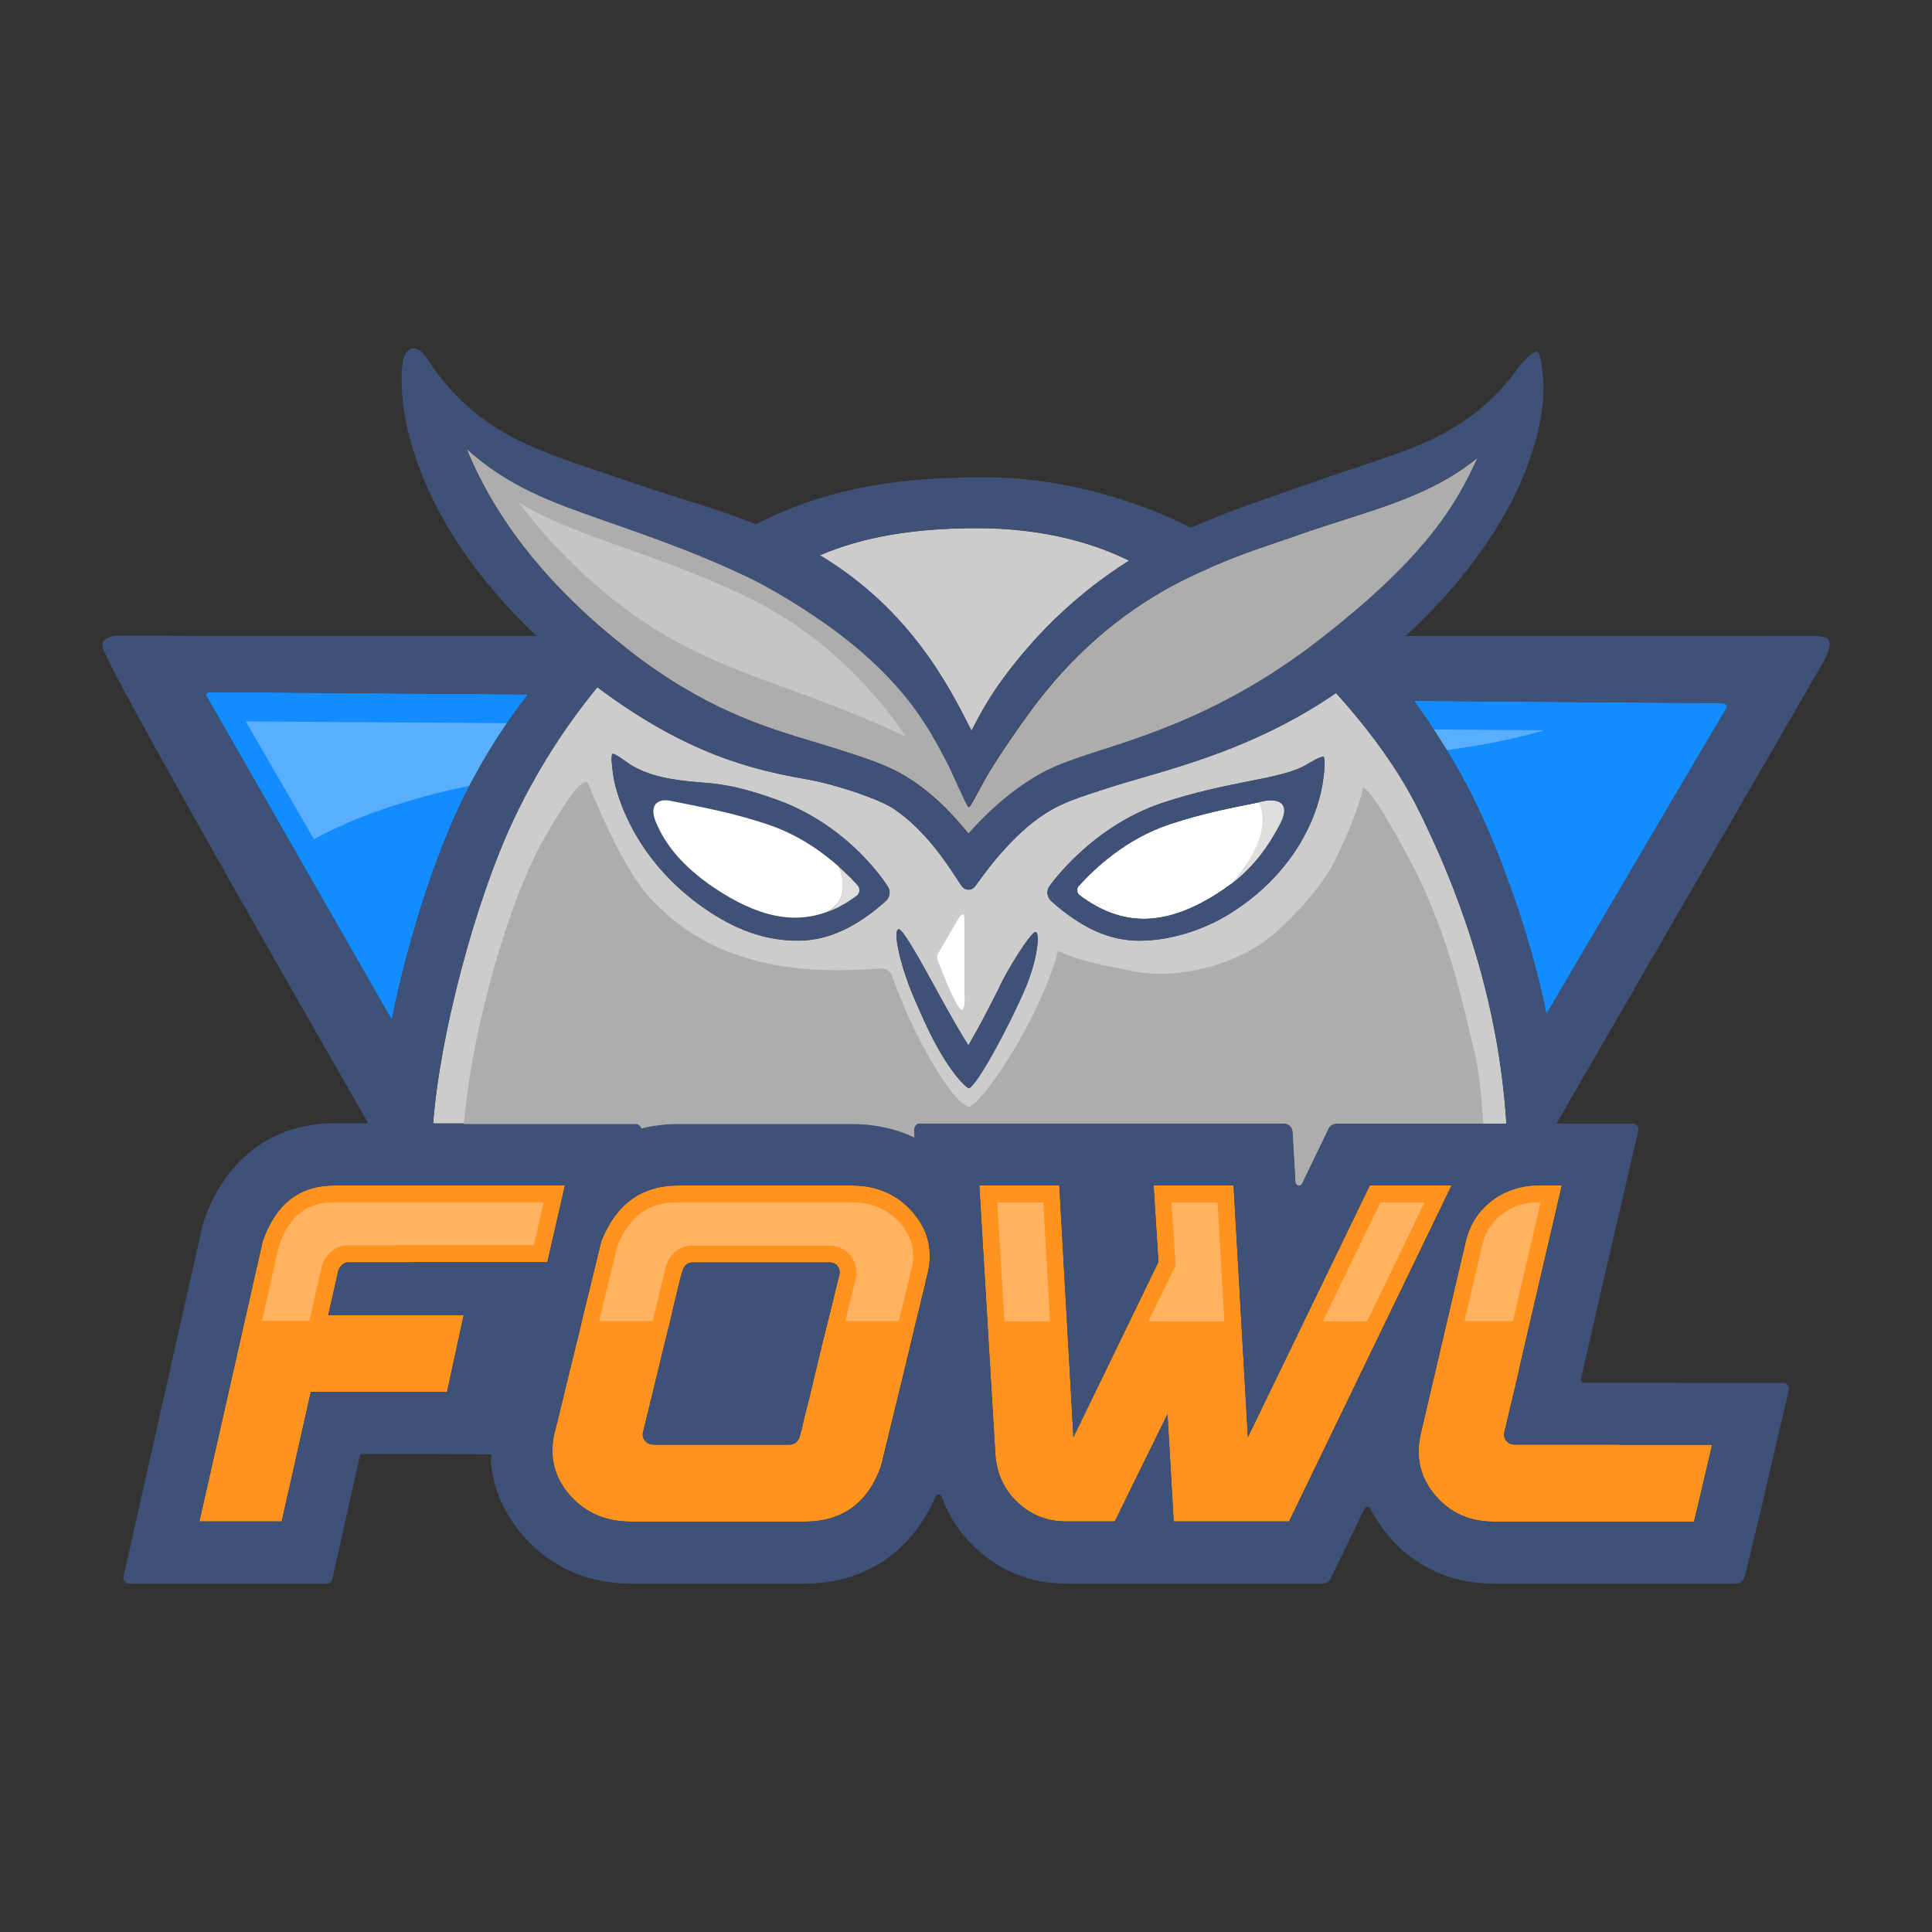 <?xml version="1.0" encoding="utf-8"?>
<!-- Generator: Adobe Illustrator 22.1.0, SVG Export Plug-In . SVG Version: 6.00 Build 0)  -->
<svg version="1.1" id="Layer_1" xmlns="http://www.w3.org/2000/svg" xmlns:xlink="http://www.w3.org/1999/xlink" x="0px" y="0px"
	 viewBox="0 0 1000 1000" style="enable-background:new 0 0 1000 1000;" xml:space="preserve">
<rect x="0" y="0" width="1000" height="1000" fill="#333333" stroke="none"/>
<style type="text/css">
	.st0{fill:#CCCCCC;}
	.st1{fill:#128CFF;}
	.st2{opacity:0.3;fill:#FFFFFF;}
	.st3{fill:#FF931E;}
	.st4{fill:#ADADAD;}
	.st5{opacity:0.3;}
	.st6{fill:#FFFFFF;}
	.st7{fill:#3F5176;}
	.st8{fill:#DEDEDE;}
</style>
<g>
	<path class="st0" d="M475.9,581.5h188.6c2.5,0,4.5,1.9,4.6,4.4l1.5,26c0.1,1.8,2.5,2.3,3.3,0.7l13.7-28.4c0.8-1.6,2.4-2.6,4.2-2.6
		h87.9c-3.4-54.2-18.8-109.1-46-163.4c-12.1-24.2-30-46.1-42.2-59.5c-36.5,25.2-73.5,36.1-101.2,44.1c-5.5,1.6-10.8,3.1-15.4,4.6
		c-12.1,3.9-22.6,7.2-29.9,11.3c-18.7,10.4-33.5,30.7-39,38.3c-0.6,0.8-1.1,1.5-1.4,1.9c-0.8,1-2,1.6-3.3,1.6
		c-1.3,0-2.5-0.6-3.3-1.6c-0.7-1-1.7-2.4-2.9-4.3c-5.3-8.1-16.3-25-32.4-35.9c-7.3-5-30-12.7-44.9-15.3
		c-28.6-5-62.8-13.3-108.6-47.7c-11.8,14.3-28.7,37.5-43.2,68.2c-20,42.2-38.4,111.9-41.8,157.6H329c0.9,0,1.7,0.4,2.3,1.1
		c0.3,0.3,0.5,0.8,0.6,1.2c6.1-1.5,12.5-2.3,19.2-2.3H441c11.6,0,22.5,2.3,32.3,7l-0.2-3.9c0-0.8,0.2-1.6,0.8-2.2
		C474.3,581.8,475.1,581.5,475.9,581.5z M458.5,466.4c-15.4,13.7-30,20.5-45.5,20.5c-14.2,0-29.2-3.9-46.3-15.3
		c-42.9-28.6-49-68.4-49.2-70c-0.3-2.2-1.6-10.8-0.4-11.3c1.1-0.5,7.3,4.3,9.2,5.5c9.5,5.8,20.7,8,37.2,9.3c12.4,0.9,22.3,3,38.9,9
		c37.7,13.7,56.2,43.4,57.1,44.7C461.1,461.1,460.7,464.4,458.5,466.4z M543.2,458.7c0.9-1.3,22-30.9,58.4-43.1
		c16.9-5.6,32-8.6,44.2-11.1c13.3-2.6,23.7-4.7,30.6-8.8c1.9-1.2,7.6-4.4,8.6-4c1,0.4,0.5,7.6,0.1,9.9c-0.2,1.6-2.8,40.9-45.7,69.5
		c-17.1,11.4-35.6,15.8-49.8,15.8c-15.5,0-30.1-6.8-45.5-20.5C541.9,464.4,541.5,461.1,543.2,458.7z M472.1,514.2
		c-6.8-16.7-9.8-32.3-7.1-33.2s17.9,28.5,23.9,39.1c3.5,6.1,6.7,11.9,9.4,16.3l2.9,4.7l4.6-8.1c3.5-6.2,11.2-21.5,11.2-21.5
		c3.6-8.4,16.9-29.8,19.1-29.1c2.3,0.7,0.7,14.2-5.1,28.1c-8.5,20-24.8,50.4-29.5,52.7l-0.1,0l-0.1,0c-0.6-0.3-6-3.5-15.6-20.2
		C479.9,532.9,472.8,515.9,472.1,514.2z"/>
	<path class="st1" d="M800.4,524.9c47.8-81.4,91.6-155.8,92.7-157.4c2.5-3.5-1.8-3.6-1.8-3.6l-159.5-1.2
		c10.4,14.2,21.3,31.4,30.5,49.8C777.6,443.3,793.6,489.7,800.4,524.9z"/>
	<path class="st1" d="M273.3,359.4l-162.1-1.2c-2.3,0-5.4,0-4.6,1.6l96.2,168.1c8.2-40.9,22.4-85.6,37.8-116.5
		C251,390.6,262.6,373.2,273.3,359.4z"/>
	<path class="st2" d="M799.2,378l-57.1-0.4c2.2,3.4,4.5,6.9,6.7,10.6C765.9,386,782.8,382.8,799.2,378z"/>
	<path class="st2" d="M162.5,434.4c19.9-10.9,43.9-19.4,72.3-25.9c2.7-0.6,5.4-1.2,8.1-1.8c6.3-12,12.9-22.9,19.4-32.4l-135.1-0.9
		L162.5,434.4z"/>
	<path class="st3" d="M136,642.4c6.7-19.2,19-28.8,36.9-28.8h119.5l-9.1,39.7h-69.6v0.1h-33.6c-1,0-1.9,0.4-2.9,1.2
		c-1,0.8-1.7,1.8-2.1,3.1l-5.2,23h70.1l-8.6,39.7h-70.5l-15.1,67.1h-42.6L136,642.4z"/>
	<path class="st3" d="M311.2,642.4c7.6-19.2,20.9-28.8,39.8-28.8c0.1,0,0.2,0,0.4,0c0.2,0,0.5,0,1,0c0.5,0,1.1,0,1.9,0
		c0.8,0,1.9,0,3.2,0s2.9,0,4.7,0c1.9,0,4.1,0,6.6,0c2.6,0,5.5,0,8.8,0c3.3,0,7.1,0,11.3,0c4.2,0,8.9,0,14.1,0s10.9,0,17.2,0
		c6.3,0,13.2,0,20.7,0c12.8,0,23.2,4.5,31.2,13.5c8,9,10.8,19.4,8.2,31.2c0,0.1,0,0.3-0.1,0.5c-0.1,0.3-0.2,0.6-0.3,1.1
		c-0.1,0.5-0.3,1.2-0.5,2.1c-0.2,1-0.5,2.1-0.8,3.6c-0.3,1.4-0.8,3.2-1.3,5.3c-0.5,2.1-1.1,4.5-1.8,7.4c-0.7,2.9-1.5,6.1-2.4,9.9
		c-0.9,3.7-1.9,7.9-3,12.6c-1.1,4.7-2.4,9.9-3.8,15.7c-1.4,5.8-3,12.2-4.7,19.3c-1.7,7.1-3.6,14.7-5.6,23
		c-6.8,19.2-20.1,28.8-39.7,28.8c-0.1,0-0.2,0-0.5,0c-0.2,0-0.5,0-1,0c-0.4,0-1.1,0-1.9,0s-1.9,0-3.2,0c-1.3,0-2.9,0-4.7,0
		c-1.8,0-4,0-6.6,0c-2.6,0-5.5,0-8.8,0s-7,0-11.2,0c-4.2,0-8.8,0-14,0s-10.9,0-17.1,0c-6.2,0-13.1,0-20.5,0
		c-13.2,0-23.7-4.5-31.7-13.5c-8-9-10.8-19.4-8.4-31.2c0-0.1,0-0.3,0.1-0.5c0-0.3,0.1-0.6,0.3-1.1c0.1-0.5,0.3-1.2,0.5-2.1
		c0.2-1,0.5-2.1,0.9-3.6c0.4-1.4,0.8-3.2,1.3-5.3c0.5-2.1,1.1-4.5,1.8-7.4c0.7-2.9,1.5-6.1,2.4-9.9c0.9-3.7,1.9-7.9,3.1-12.6
		c1.2-4.7,2.4-9.9,3.8-15.7c1.4-5.8,2.9-12.2,4.7-19.3C307.3,658.4,309.2,650.7,311.2,642.4z M408.5,747.7c2.7,0,4.5-1.4,5.5-4.3
		c0-0.1,0-0.2,0.1-0.4c0-0.2,0.1-0.5,0.2-0.9c0.1-0.4,0.2-1,0.5-1.8c0.2-0.8,0.5-1.8,0.7-2.9c0.3-1.2,0.6-2.6,1-4.4
		c0.4-1.8,1-3.8,1.6-6.2c0.6-2.3,1.3-5.1,2-8.2c0.7-3.1,1.6-6.6,2.5-10.6c1-3.9,2-8.3,3.2-13.2c1.2-4.8,2.5-10.2,4-16
		c1.4-5.8,3-12.3,4.7-19.3c0.3-1.6-0.1-3.1-1-4.3c-1-1.2-2.4-1.8-4.4-1.8c-0.1,0-0.2,0-0.5,0c-0.2,0-0.6,0-1,0c-0.5,0-1.1,0-1.9,0
		c-0.8,0-1.9,0-3.2,0s-2.9,0-4.8,0c-1.9,0-4.1,0-6.7,0s-5.6,0-9,0c-3.4,0-7.2,0-11.5,0s-9.1,0-14.3,0c-5.3,0-11.1,0-17.4,0
		c-2.8,0-4.6,1.4-5.5,4.3c0,0.1,0,0.2-0.1,0.4c0,0.2-0.1,0.5-0.3,0.9c-0.1,0.4-0.3,1-0.5,1.8c-0.2,0.8-0.4,1.8-0.7,2.9
		c-0.3,1.2-0.7,2.6-1.1,4.4c-0.4,1.8-0.9,3.8-1.5,6.2c-0.6,2.3-1.2,5.1-1.9,8.2c-0.7,3.1-1.6,6.6-2.6,10.6c-1,3.9-2.1,8.3-3.2,13.2
		c-1.2,4.8-2.5,10.2-3.9,16c-1.4,5.8-3,12.3-4.7,19.3c-0.3,1.6,0.2,3.1,1.3,4.3c1.1,1.2,2.5,1.8,4.2,1.8c0.1,0,0.2,0,0.5,0
		c0.2,0,0.6,0,1,0c0.5,0,1.1,0,1.9,0c0.8,0,1.9,0,3.2,0c1.3,0,2.9,0,4.8,0c1.9,0,4.2,0,6.7,0c2.6,0,5.6,0,9,0c3.4,0,7.2,0,11.4,0
		c4.2,0,9,0,14.3,0C396.3,747.7,402.1,747.7,408.5,747.7z"/>
	<path class="st3" d="M548.3,613.6l7.3,130.3l44-90.7l-2.5-39.6h41.4l7.4,130.3L709,613.6h42.3l-84.1,173.9h-59.7l-3.2-55.6
		L577,787.5h-25.2c-9.7,0-18-3.3-25-9.8c-7-6.5-10.8-14.8-11.6-24.7l-8.3-139.4H548.3z"/>
	<path class="st3" d="M758.7,642.4c2.1-8.7,6.6-15.7,13.5-21c6.9-5.2,14.9-7.9,23.9-7.9h12.3L786.2,709h0.1l-7.7,32.6
		c-0.3,1.6,0.1,3.1,1.2,4.3c1,1.2,2.4,1.8,4,1.8H838v0.1h48.2c-2,8.5-4.1,17.6-6.4,27.3c-1,4.1-1.9,8.2-3,12.5H773.1
		c-12.4,0-22.4-4.5-30.1-13.5c-7.7-9-10.3-19.4-7.8-31.2L758.7,642.4z"/>
	<path class="st2" d="M135.6,683.9l8.8-39.1c5.5-15.5,14.3-22.5,28.4-22.5h108.6l-5.1,22.2H205v0.1h-24.9c-3,0-5.7,1-8.3,3
		c-2.4,1.9-4.1,4.3-5.1,7.2l-6.6,28.9H135.6z"/>
	<path class="st2" d="M437.5,683.9l5.5-22.2c0.8-4.6-0.2-8.6-2.7-11.8c-2.6-3.3-6.6-5.2-11.3-5.2h-70.4c-6.7,0-11.8,3.9-13.8,10.5
		l-0.4,1.2v0.2c-0.2,0.7-0.4,1.4-0.6,2.3c-0.2,0.7-0.4,1.6-0.6,2.6c-0.3,1.2-0.7,2.7-1.1,4.5l-1.5,6.2c-0.6,2.3-2.5,10.4-2.8,11.6
		h-27.7c1.2-5,2.5-10.5,4-16.3c1.7-6.9,3.5-14.4,5.4-22.5c6.4-15.7,16.1-22.7,31.5-22.7H441c10.3,0,18.4,3.5,24.7,10.6
		c6.2,7,8.2,14.4,6.2,23.5c0,0.1-0.2,0.6-0.3,1.1c-0.2,0.6-0.4,1.4-0.6,2.5c-0.2,0.9-0.5,2.1-0.8,3.4c-0.3,1.4-0.8,3.1-1.3,5.2
		c-0.5,2.1-1.1,4.6-1.8,7.5l-1.9,7.7H437.5z"/>
	<polygon class="st2" points="684.7,683.9 714.5,622.4 737.3,622.4 707.6,683.9 	"/>
	<polygon class="st2" points="594.4,683.9 608.5,655 606.4,622.4 630.2,622.4 633.7,683.9 	"/>
	<polygon class="st2" points="519.9,683.9 516.2,622.4 540,622.4 543.5,683.9 	"/>
	<path class="st2" d="M758,683.9l9.2-39.5c1.6-6.7,5-12,10.3-16c5.3-4,11.6-6.1,18.6-6.1h1.3l-14.3,61.5H758z"/>
	<path class="st4" d="M320.9,272.2l-7.5-2.6c-28.3-9.9-49.8-17.5-71.9-37.3c15.7,38.1,43.2,72.3,83.7,104
		c39.1,30.6,70.7,40.1,96.1,47.7c4,1.2,8,2.4,11.8,3.6c13,4.2,24.2,7.7,33.1,12.7c16.7,9.3,28.5,23.1,35.2,31.3
		c6.1-7,19.9-21.5,37.5-31.2c8.9-4.9,20.1-8.5,33.1-12.7c31.8-10.2,69.5-23.9,113-58c49.7-38.9,66.4-64.5,77-86.4
		c1.1-2.2,2.1-4.4,3.1-6.6c-20.2,16.7-44.1,24.3-69.2,32.3c-7.4,2.4-15.1,4.8-22.7,7.5c-4.4,1.6-8.5,2.9-12.5,4.3
		c-14.4,4.9-26.7,9.1-46,18.4c-2.5,1.2-5,2.5-7.8,4c-28.1,15.1-52.8,36.8-73.2,64.5c-7.6,10.3-18.8,26.7-23.6,35.3l-0.6,1.1
		c-3.7,6.8-7.3,13.5-7.9,13.7c-0.6,0.1-3-5.5-3.4-6.5l-0.2-0.4c-0.8-1.6-2.7-5.7-4.3-9.3c-1.2-2.5-2.5-5.4-2.8-6l-1.9-3.6
		c-10.4-19.7-27.8-52.6-93.1-88.9c-2.5-1.4-5.1-2.7-7.6-3.9C363.3,287.2,340.7,279.3,320.9,272.2z"/>
	<path class="st0" d="M502.4,377.5c0.1,0.3,0.3,0.5,0.4,0.8c3.9-7.6,8.8-16.8,16.6-27.4c18.2-24.7,40.1-45,65-60.7
		c-16.8-8.3-42.7-16.8-78.8-16.8c-32.7,0-59.1,4.5-81.4,14.1C471.3,315.7,491.3,355.6,502.4,377.5z"/>
	<g class="st5">
		<path class="st6" d="M289,284.3c18.8,19.8,40.5,37,64.8,49.8c22,11.6,46.2,19.3,69.4,28.1c15.4,5.8,30.9,12,45.8,19.2
			c-14.6-21.5-38.8-49.3-75-68.7c-2.4-1.3-4.8-2.5-7.3-3.7c-48.7-23.5-86.5-29.9-118.2-48.9C274.8,268.5,281.6,276.6,289,284.3z"/>
	</g>
	<path class="st6" d="M632.3,461c16.1-10.7,24.3-23.4,30.1-34.5c5.9-11.2-1.4-13.1-8.1-11.8c-2,0.4-4.1,0.8-6.3,1.3
		c-12.5,2.5-26.6,5.3-42.8,10.7c-22.5,7.5-38.9,22.9-46.9,31.9c-1.3,1.4-1.1,3.7,0.5,4.8C581.2,480.2,604.1,479.9,632.3,461z"/>
	<path class="st6" d="M485,495.2c0,0.7,0.1,1.4,0.5,2.2c0.8,2,1.6,4.1,2.4,6.1c1.2,2.9,7.7,19.3,10,19.2c0.1,0,0.2,0,0.3-0.1
		c0.2-0.1,0.3-0.3,0.4-0.5c1.1-2.7,0.6-6,0.6-8.9c0-3.1,0-6.3,0-9.4c0-9.7,0.1-19.5-0.1-29.2c0-0.3,0-0.5-0.1-0.8
		c-0.1-0.2-0.3-0.5-0.6-0.5c-0.4-0.1-0.8,0.2-1,0.5c-0.7,0.8-1.4,1.8-1.9,2.7c-2.1,3.6-4.2,7.2-6.3,10.8c-0.9,1.5-1.8,3.1-2.7,4.6
		c-0.3,0.6-0.7,1.1-1,1.7C485.2,494.1,485.1,494.6,485,495.2z"/>
	<g>
		<path class="st7" d="M429,653.5c-0.1,0-0.2,0-0.5,0c-0.2,0-0.6,0-1,0c-0.5,0-1.1,0-1.9,0c-0.8,0-1.9,0-3.2,0s-2.9,0-4.8,0
			c-1.9,0-4.1,0-6.7,0s-5.6,0-9,0c-3.4,0-7.2,0-11.5,0s-9.1,0-14.3,0c-5.3,0-11.1,0-17.4,0c-2.8,0-4.6,1.4-5.5,4.3
			c0,0.1,0,0.2-0.1,0.4c0,0.2-0.1,0.5-0.3,0.9c-0.1,0.4-0.3,1-0.5,1.8c-0.2,0.8-0.4,1.8-0.7,2.9c-0.3,1.2-0.7,2.6-1.1,4.4
			c-0.4,1.8-0.9,3.8-1.5,6.2c-0.6,2.3-1.2,5.1-1.9,8.2c-0.7,3.1-1.6,6.6-2.6,10.6c-1,3.9-2.1,8.3-3.2,13.2c-1.2,4.8-2.5,10.2-3.9,16
			c-1.4,5.8-3,12.3-4.7,19.3c-0.3,1.6,0.2,3.1,1.3,4.3c1.1,1.2,2.5,1.8,4.2,1.8c0.1,0,0.2,0,0.5,0c0.2,0,0.6,0,1,0
			c0.5,0,1.1,0,1.9,0c0.8,0,1.9,0,3.2,0c1.3,0,2.9,0,4.8,0c1.9,0,4.2,0,6.7,0c2.6,0,5.6,0,9,0c3.4,0,7.2,0,11.4,0c4.2,0,9,0,14.3,0
			c5.3,0,11.1,0,17.5,0c2.7,0,4.5-1.4,5.5-4.3c0-0.1,0-0.2,0.1-0.4c0-0.2,0.1-0.5,0.2-0.9c0.1-0.4,0.2-1,0.5-1.8
			c0.2-0.8,0.5-1.8,0.7-2.9c0.3-1.2,0.6-2.6,1-4.4c0.4-1.8,1-3.8,1.6-6.2c0.6-2.3,1.3-5.1,2-8.2c0.7-3.1,1.6-6.6,2.5-10.6
			c1-3.9,2-8.3,3.2-13.2c1.2-4.8,2.5-10.2,4-16c1.4-5.8,3-12.3,4.7-19.3c0.3-1.6-0.1-3.1-1-4.3C432.5,654.1,431,653.5,429,653.5z"/>
		<path class="st7" d="M685,391.7c-1-0.4-6.7,2.8-8.6,4c-6.8,4.1-17.3,6.2-30.6,8.8c-12.2,2.4-27.3,5.4-44.2,11.1
			c-36.4,12.1-57.5,41.8-58.4,43.1c-1.7,2.4-1.3,5.7,0.9,7.7c15.4,13.7,30,20.5,45.5,20.5c14.2,0,32.7-4.4,49.8-15.8
			c42.9-28.6,45.5-67.9,45.7-69.5C685.5,399.3,686,392.2,685,391.7z M662.5,426.5c-5.8,11.1-14,23.8-30.1,34.5
			c-28.3,18.8-51.1,19.1-73.5,2.4c-1.5-1.1-1.7-3.4-0.5-4.8c8-8.9,24.4-24.4,46.9-31.9c16.2-5.4,30.3-8.2,42.8-10.7
			c2.2-0.4,4.3-0.8,6.3-1.3C661.1,413.4,668.3,415.3,662.5,426.5z"/>
		<path class="st7" d="M402.3,414c-16.6-6-26.5-8.1-38.9-9c-16.5-1.2-27.7-3.4-37.2-9.3c-1.9-1.2-8.1-6-9.2-5.5
			c-1.1,0.5,0.1,9.1,0.4,11.3c0.2,1.6,6.3,41.4,49.2,70c17.1,11.4,32.1,15.3,46.3,15.3c15.5,0,30.1-6.8,45.5-20.5
			c2.2-2,2.6-5.3,0.9-7.7C458.5,457.4,440,427.7,402.3,414z M443.3,463.7c-22.2,16.5-45,15-73.1-3.7c-16.7-11.1-26-22.9-30.8-34.6
			c-3.7-9.1,1.5-12.1,7.7-10.8c2.4,0.5,4.8,1,7.4,1.5c12.5,2.5,26.6,5.3,42.8,10.7c22.3,7.4,38.5,22.6,46.7,31.6
			C445.4,459.9,445.1,462.4,443.3,463.7z"/>
		<path class="st7" d="M536.2,482.4c-2.3-0.7-15.5,20.7-19.1,29.1c0,0-7.7,15.2-11.2,21.5l-4.6,8.1l-2.9-4.7
			c-2.7-4.4-6-10.2-9.4-16.3c-6-10.6-21.2-39.9-23.9-39.1s0.3,16.5,7.1,33.2c0.7,1.7,7.8,18.7,13.7,28.9c9.6,16.6,15,19.8,15.6,20.2
			l0.1,0l0.1,0c4.7-2.4,21-32.7,29.5-52.7C536.9,496.6,538.4,483.1,536.2,482.4z"/>
		<path class="st7" d="M940.3,329.2c-3.2-0.1-21.1,0-27.4,0H727.6c66.2-61.4,72.2-114.9,71.2-131.6l0-0.5c0-2.3-1.2-14.2-2.9-14.9
			c-2.8-1.3-9.6,7.5-10.4,8.6c-24.6,34.4-57.1,42.2-92.7,54.3c-5.1,1.7-10.4,3.5-15.9,5.5c-3.8,1.3-7.8,2.7-11.8,4.1
			c-14.8,5.1-31.4,10.8-48.8,18.5c-24.9-13.1-63.8-25.2-99.8-26c-3.3-0.1-6.6-0.1-9.8-0.1c-47.1,0-81.9,7.2-115.4,24.2
			c-13.6-5.3-27.7-9.8-40.7-13.9c-7.6-2.4-14.8-4.7-20.9-6.8c-6.6-2.3-13-4.4-19.1-6.5c-35.2-11.7-62.9-20.9-86.8-54.3
			c-0.8-1.1-5.2-9.5-9.6-9.5c-0.5,0-1.1,0.1-1.6,0.2c-4.7,1.6-4.7,12.1-4.7,14.5l0,0.4c-0.2,8.8,1,27.4,11.3,52.3
			c11.8,28.5,31.4,55.8,58.5,81.5H103.3c-10.4,0-27.6-0.3-42-0.2c-5.5,0.1-8.8,2.6-8.3,5.6c1.6,8.5,72.8,133.9,137.6,246.8h-17.8
			c-31.6,0-56.1,18.4-67.2,50.4l-0.5,1.5c0,0.1-0.1,0.2-0.1,0.3L63.9,816.1c-0.2,0.9,0,1.8,0.6,2.5c0.6,0.7,1.4,1.1,2.3,1.1h102.4
			c1.4,0,2.6-0.9,2.8-2.3c0,0,11.9-53.1,14.5-64.8h3.2c17.6,0,39.5,0,60.7,0.2c0.5,0,1.1,0,1.6,0c0.4,0,0.9,0,1.3,0
			c0.5,0,0.7,0,0.9,0c0.1,0.7,0,1.8,0,2.5c0,1-0.1,1.9,0,2.5c0.5,4.6,1.4,9.1,2.9,13.4c2.8,8.7,7.6,16.8,14.1,24.2
			c14.1,15.9,33.3,24.3,55.7,24.3h89.3c31.3,0,55.8-16.4,68-45.1c0.6-1.4,2.6-1.4,3.2,0.1c3.7,10.1,9.6,19.1,17.5,26.5
			c12.9,12.1,29.1,18.5,47,18.5h132.6c1.8,0,3.4-1,4.2-2.6l17.5-36.1c0.6-1.3,2.4-1.3,3.1-0.1c2.5,4.9,5.7,9.6,9.4,14.1
			c13.8,16.2,32.7,24.7,54.5,24.7h125.3c2.1,0,4-1.5,4.5-3.5l5.1-20.9c1.1-4.3,2.1-8.6,3.1-12.8c2.2-9.7,4.4-18.7,6.3-27.2l8.4-35.9
			c0.2-0.9,0-1.8-0.6-2.5c-0.6-0.7-1.4-1.1-2.3-1.1h-54.9c-0.3-0.1-0.6-0.1-0.9-0.1h-47.2c-1.1,0-1.9-1-1.7-2.1l7.6-33
			c0.1-0.2,0.1-0.4,0.1-0.7l22-94.7c0.2-0.9,0-1.8-0.6-2.5c-0.6-0.7-1.4-1.1-2.3-1.1h-39.5l138.7-239.9
			C949.2,331.6,947.3,329.5,940.3,329.2z M505.7,273.3c36,0,62,8.5,78.8,16.8c-24.9,15.7-46.8,36-65,60.7
			c-7.9,10.6-12.8,19.9-16.6,27.4c-0.1-0.3-0.3-0.5-0.4-0.8c-11.1-21.9-31.1-61.8-78.1-90.1C446.5,277.9,472.9,273.3,505.7,273.3z
			 M241.5,232.4c22.1,19.8,43.6,27.3,71.9,37.3l7.5,2.6c19.9,7,42.4,15,67.1,26.9c2.5,1.2,5.1,2.5,7.6,3.9
			c65.3,36.3,82.7,69.3,93.1,88.9l1.9,3.6c0.3,0.6,1.6,3.4,2.8,6c1.6,3.6,3.5,7.7,4.3,9.3l0.2,0.4c0.4,0.9,2.9,6.6,3.4,6.5
			c0.6-0.1,4.1-6.9,7.9-13.7l0.6-1.1c4.8-8.6,16-25,23.6-35.3c20.5-27.7,45.1-49.4,73.2-64.5c2.8-1.5,5.3-2.8,7.8-4
			c19.3-9.3,31.7-13.5,46-18.4c4-1.4,8.1-2.7,12.5-4.3c7.6-2.7,15.3-5.1,22.7-7.5c25.1-8,49-15.5,69.2-32.3c-1,2.2-2,4.4-3.1,6.6
			c-10.6,21.9-27.3,47.5-77,86.4c-43.5,34.1-81.1,47.8-113,58c-13,4.2-24.2,7.7-33.1,12.7c-17.6,9.8-31.4,24.2-37.5,31.2
			c-6.7-8.2-18.5-22-35.2-31.3c-8.9-4.9-20.1-8.5-33.1-12.7c-3.8-1.2-7.7-2.4-11.8-3.6c-25.4-7.7-57-17.2-96.1-47.7
			C284.7,304.6,257.2,270.5,241.5,232.4z M111.2,358.2l162.1,1.2c-10.7,13.8-22.3,31.2-32.7,52c-15.4,30.8-29.6,75.6-37.8,116.5
			l-96.2-168.1C105.8,358.2,108.9,358.2,111.2,358.2z M213.7,653.3v0.1h-33.6c-1,0-1.9,0.4-2.9,1.2c-1,0.8-1.7,1.8-2.1,3.1l-5.2,23
			h70.1l-8.6,39.7h-70.5l-15.1,67.1h-42.6L136,642.4c6.7-19.2,19-28.8,36.9-28.8h36.2h42.8h40.5l-9.1,39.7H213.7z M480.4,658.3
			c0,0.1,0,0.3-0.1,0.5c-0.1,0.3-0.2,0.6-0.3,1.1c-0.1,0.5-0.3,1.2-0.5,2.1c-0.2,1-0.5,2.1-0.8,3.6c-0.3,1.4-0.8,3.2-1.3,5.3
			c-0.5,2.1-1.1,4.5-1.8,7.4c-0.7,2.9-1.5,6.1-2.4,9.9c-0.9,3.7-1.9,7.9-3,12.6c-1.1,4.7-2.4,9.9-3.8,15.7c-1.4,5.8-3,12.2-4.7,19.3
			c-1.7,7.1-3.6,14.7-5.6,23c-6.8,19.2-20.1,28.8-39.7,28.8c-0.1,0-0.2,0-0.5,0c-0.2,0-0.5,0-1,0c-0.4,0-1.1,0-1.9,0s-1.9,0-3.2,0
			c-1.3,0-2.9,0-4.7,0c-1.8,0-4,0-6.6,0c-2.6,0-5.5,0-8.8,0s-7,0-11.2,0c-4.2,0-8.8,0-14,0s-10.9,0-17.1,0c-6.2,0-13.1,0-20.5,0
			c-13.2,0-23.7-4.5-31.7-13.5c-8-9-10.8-19.4-8.4-31.2c0-0.1,0-0.3,0.1-0.5c0-0.3,0.1-0.6,0.3-1.1c0.1-0.5,0.3-1.2,0.5-2.1
			c0.2-1,0.5-2.1,0.9-3.6c0.4-1.4,0.8-3.2,1.3-5.3c0.5-2.1,1.1-4.5,1.8-7.4c0.7-2.9,1.5-6.1,2.4-9.9c0.9-3.7,1.9-7.9,3.1-12.6
			c1.2-4.7,2.4-9.9,3.8-15.7c1.4-5.8,2.9-12.2,4.7-19.3c1.7-7.1,3.6-14.7,5.6-23c7.6-19.2,20.9-28.8,39.8-28.8c0.1,0,0.2,0,0.4,0
			c0.2,0,0.5,0,1,0c0.5,0,1.1,0,1.9,0c0.8,0,1.9,0,3.2,0s2.9,0,4.7,0c1.9,0,4.1,0,6.6,0c2.6,0,5.5,0,8.8,0c3.3,0,7.1,0,11.3,0
			c4.2,0,8.9,0,14.1,0s10.9,0,17.2,0c6.3,0,13.2,0,20.7,0c12.8,0,23.2,4.5,31.2,13.5C480.2,636.1,482.9,646.5,480.4,658.3z
			 M475.9,581.5c-0.8,0-1.6,0.3-2.1,0.9c-0.6,0.6-0.8,1.4-0.8,2.2l0.2,3.9c-9.8-4.6-20.6-7-32.3-7H351c-6.6,0-13.1,0.8-19.2,2.3
			c-0.1-0.4-0.3-0.8-0.6-1.2c-0.6-0.7-1.4-1.1-2.3-1.1H224.2C227.6,535.8,246,466,266,423.9c14.5-30.7,31.4-53.9,43.2-68.2
			c45.8,34.4,80,42.7,108.6,47.7c14.9,2.6,37.6,10.3,44.9,15.3c16.1,10.9,27.1,27.8,32.4,35.9c1.2,1.9,2.2,3.4,2.9,4.3
			c0.8,1,2,1.6,3.3,1.6c1.3,0,2.5-0.6,3.3-1.6c0.4-0.5,0.8-1.2,1.4-1.9c5.5-7.6,20.2-27.9,39-38.3c7.3-4.1,17.8-7.4,29.9-11.3
			c4.6-1.5,9.8-3,15.4-4.6c27.7-8.1,64.7-18.9,101.2-44.1c12.2,13.5,30.1,35.3,42.2,59.5c27.2,54.3,42.6,109.2,46,163.4h-87.9
			c-1.8,0-3.4,1-4.2,2.6l-13.7,28.4c-0.8,1.6-3.2,1.1-3.3-0.7l-1.5-26c-0.1-2.5-2.2-4.4-4.6-4.4H475.9z M607.5,787.5l-3.2-55.6
			L577,787.5h-25.2c-9.7,0-18-3.3-25-9.8c-7-6.5-10.8-14.8-11.6-24.7l-8.3-139.4h41.4l7.3,130.3l44-90.7l-2.5-39.6h41.4l7.4,130.3
			L709,613.6h39.3h3.1l-75.5,156.2l0,0l-8.6,17.7H607.5z M796.1,613.6h12.3L786.2,709h0.1l-7.7,32.6c-0.3,1.6,0.1,3.1,1.2,4.3
			c1,1.2,2.4,1.8,4,1.8H838v0.1h48.2c-2,8.5-4.1,17.6-6.4,27.3c-1,4.1-1.9,8.2-3,12.5H773.1c-12.4,0-22.4-4.5-30.1-13.5
			c-7.7-9-10.3-19.4-7.8-31.2l15.5-66.3v0l8-34.1c2.1-8.7,6.6-15.7,13.5-21c1-0.8,2-1.4,3.1-2.1c0.3-0.2,0.6-0.4,1-0.6
			c0.8-0.4,1.5-0.9,2.3-1.2c0.4-0.2,0.7-0.3,1.1-0.5c0.8-0.4,1.7-0.7,2.5-1c0.3-0.1,0.6-0.2,0.9-0.3c1.2-0.4,2.3-0.8,3.5-1v0
			C789.5,614,792.7,613.6,796.1,613.6z M893.1,367.5c-1.1,1.6-44.9,76-92.7,157.4c-6.8-35.2-22.7-81.6-38.1-112.3
			c-9.2-18.3-20.1-35.5-30.5-49.8l159.5,1.2C891.3,364,895.5,364,893.1,367.5z"/>
	</g>
	<path class="st4" d="M475.9,581.5h188.6c2.5,0,4.5,1.9,4.6,4.4l1.5,26c0.1,1.8,2.5,2.3,3.3,0.7l13.7-28.4c0.8-1.6,2.4-2.6,4.2-2.6
		h76c-0.9-13.3-2.5-28.5-4.4-36.1c-5.8-23.4-13.1-63.1-35.9-104.5c-3-5.4-16.4-30.8-22-33.4c-2.3,11.9-10.5,29.7-15.2,39
		c-5.8,11.7-19.8,27.3-31.5,37.3c-16.4,14-47.6,24.3-73.9,18.5c-9.7-2.2-24.7-4.2-37.2-10.2c-10.1,37.1-39.9,79.5-46.1,80.7
		c-8.3-1.2-29.3-37.1-39.8-67.8c-0.4-1.2-1.4-2.2-2.4-2.9c-1-0.7-2.3-1-3.5-0.9c-23.1,1.6-45.1,1.5-67-4.7
		c-20.4-5.8-35.6-14.8-49.8-29c-14.6-14.6-25.7-40.9-34.7-62c-2.7-5.4-15.1,15.2-22,27c-18,30.8-37.7,96.8-42.3,149.2H329
		c0.9,0,1.7,0.4,2.3,1.1c0.3,0.3,0.5,0.8,0.6,1.2c6.1-1.5,12.5-2.3,19.2-2.3H441c11.6,0,22.5,2.3,32.3,7l-0.2-3.9
		c0-0.8,0.2-1.6,0.8-2.2C474.3,581.8,475.1,581.5,475.9,581.5z"/>
	<path class="st8" d="M428.1,472.1c5.1-1.9,10.2-4.7,15.2-8.4c1.8-1.3,2-3.8,0.6-5.4c-2.5-2.8-5.8-6.2-9.9-9.7
		C438.8,460.5,435.8,467.8,428.1,472.1z"/>
	<g>
		<path class="st6" d="M437.4,451.6c0.6,0.6,1.2,1.1,1.8,1.7C438.6,452.8,438,452.2,437.4,451.6z"/>
		<path class="st6" d="M442.1,456.3c0.7,0.7,1.3,1.4,1.9,2C443.3,457.6,442.7,457,442.1,456.3z"/>
		<path class="st6" d="M434.1,448.5c0.9,0.8,1.8,1.6,2.7,2.4C435.9,450.2,435,449.4,434.1,448.5z"/>
		<path class="st6" d="M441.5,455.7c-0.5-0.5-1-1-1.6-1.6C440.5,454.6,441,455.1,441.5,455.7z"/>
		<path class="st6" d="M432,470.5c-1.3,0.6-2.5,1.1-3.8,1.6C429.4,471.6,430.7,471.1,432,470.5z"/>
		<path class="st6" d="M439.5,466.4c-1,0.6-1.9,1.2-2.9,1.7C437.5,467.5,438.5,467,439.5,466.4z"/>
		<path class="st6" d="M434.1,448.5c-8.9-7.9-21.4-16.7-36.8-21.8c-16.2-5.4-30.3-8.2-42.8-10.7c-2.5-0.5-5-1-7.4-1.5
			c-6.2-1.3-11.4,1.7-7.7,10.8c4.8,11.8,14.1,23.5,30.8,34.6c21.8,14.5,40.3,18.6,57.9,12.1C435.8,467.8,438.8,460.5,434.1,448.5z"
			/>
		<path class="st6" d="M432,470.4c1.2-0.6,2.4-1.2,3.7-1.8C434.5,469.3,433.3,469.9,432,470.4z"/>
	</g>
	<path class="st8" d="M662.5,426.5c5.9-11.2-1.4-13.1-8.1-11.8c-0.9,0.2-1.9,0.4-2.8,0.6c5.9,13.4-3,29.6-15,42.7
		C649.9,448,657.2,436.6,662.5,426.5z"/>
</g>
</svg>
